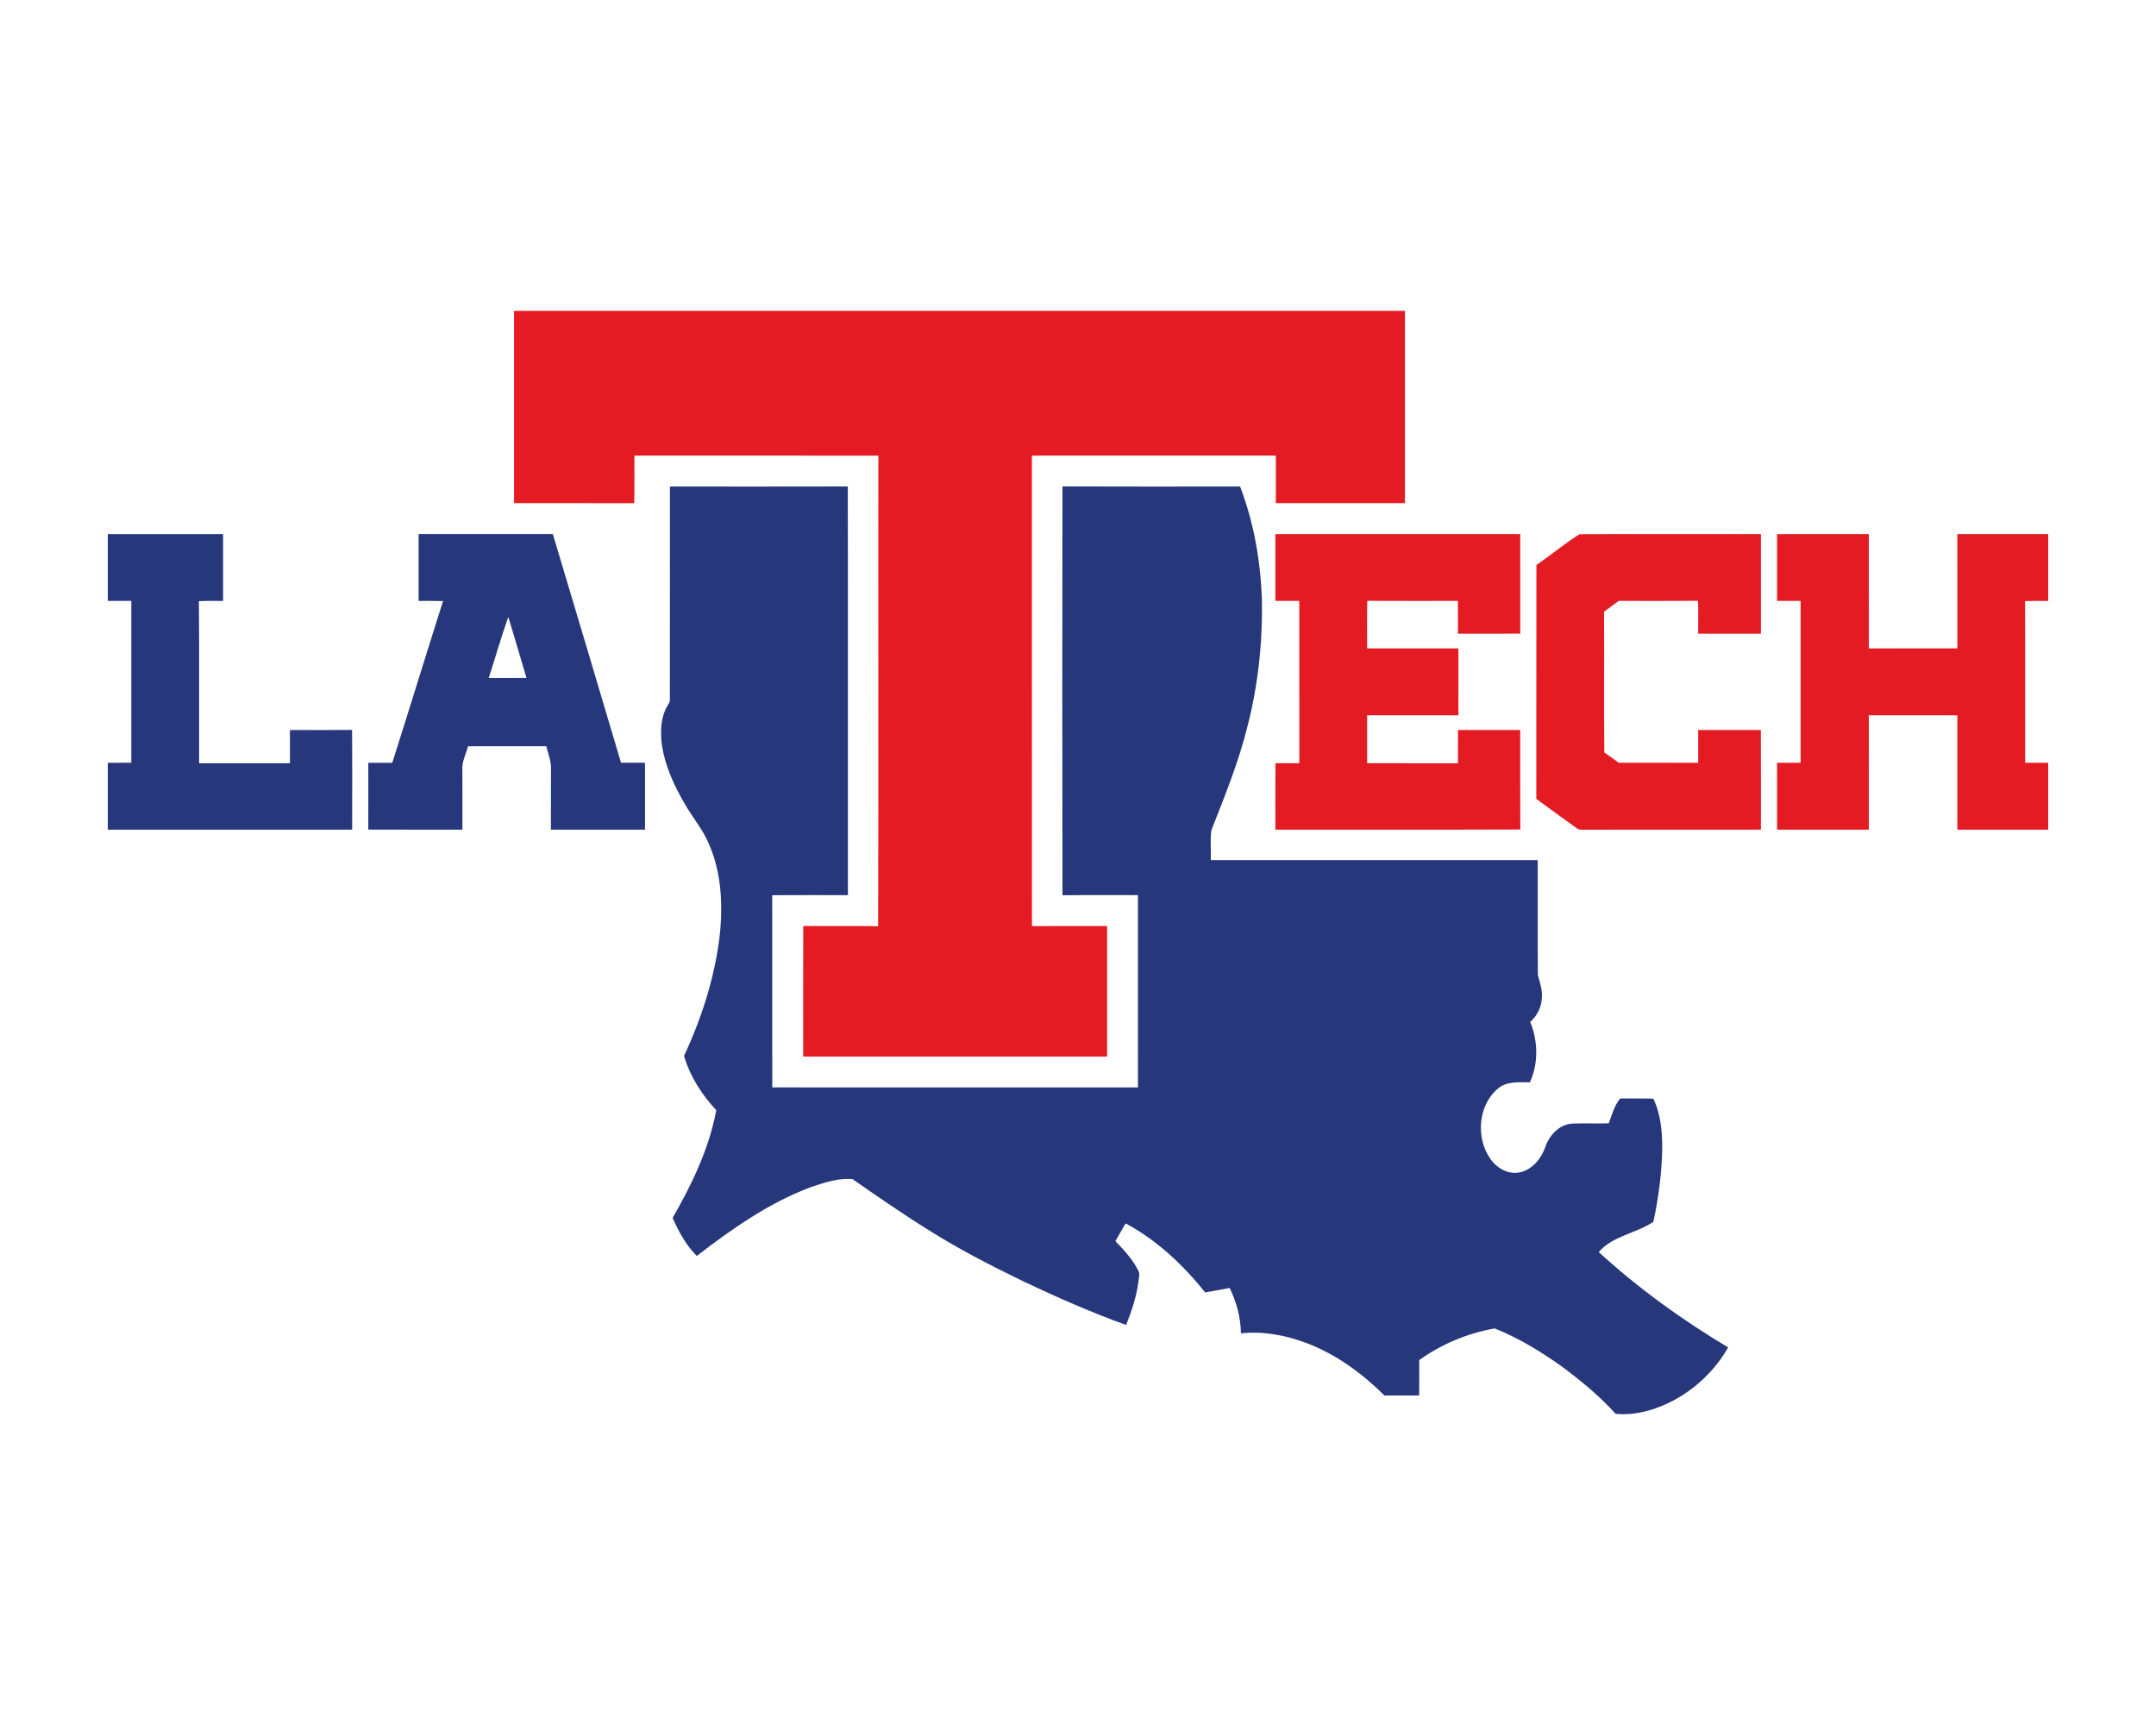 <?xml version="1.0" encoding="UTF-8"?>
<!DOCTYPE svg PUBLIC "-//W3C//DTD SVG 1.1//EN" "http://www.w3.org/Graphics/SVG/1.1/DTD/svg11.dtd">
<!-- Creator: CorelDRAW -->
<svg xmlns="http://www.w3.org/2000/svg" xml:space="preserve" width="2000px" height="1600px" version="1.1" style="shape-rendering:geometricPrecision; text-rendering:geometricPrecision; image-rendering:optimizeQuality; fill-rule:evenodd; clip-rule:evenodd"
viewBox="0 0 2000 1600"
 xmlns:xlink="http://www.w3.org/1999/xlink">
 <defs>
  <style type="text/css">
   <![CDATA[
    .fil1 {fill:#27377C;fill-rule:nonzero}
    .fil0 {fill:#E41B23;fill-rule:nonzero}
   ]]>
  </style>
 </defs>
 <g id="Capa_x0020_1">
  <g id="Louisiana_x0020_Monroe_x0020_Warhawks.cdr">
   <path class="fil0" d="M476.85 288.3l826.43 0c0,59.46 0,118.92 0,178.38 -39.94,0 -79.85,0 -119.77,0 0,-14.68 0,-29.36 0,-44.05 -75.44,-0.03 -150.86,0 -226.3,-0.01 0.05,145.43 -0.04,290.89 0.05,436.34 23.23,-0.05 46.47,-0.03 69.71,-0.01 -0.04,40.34 -0.02,80.69 0,121.04 -93.97,0.01 -187.94,0 -281.91,0 0.05,-40.37 -0.12,-80.75 0.08,-121.11 23.14,0.24 46.29,-0.22 69.44,0.24 0.51,-145.49 0.01,-290.98 0.23,-436.45 -75.43,-0.12 -150.87,-0.02 -226.31,-0.05 -0.05,14.7 0.12,29.41 -0.09,44.11 -37.2,-0.12 -74.38,0 -111.56,-0.05 0,-59.46 0,-118.92 0,-178.38zm1171.63 207.04c28.39,0 56.75,-0.02 85.14,0.01 -0.03,35.35 0,70.72 -0.02,106.07 27.38,-0.02 54.76,0.03 82.15,-0.02 -0.04,-35.36 -0.02,-70.71 -0.02,-106.06 28.08,0 56.18,0 84.27,0l0 62.04c-7.17,-0.05 -14.34,-0.07 -21.49,0.12 0.24,49.99 0.03,100.01 0.1,150.02 7.12,-0.02 14.26,-0.02 21.39,-0.02l0 62.03c-28.09,0 -56.17,0 -84.27,0 -0.02,-35.37 0,-70.72 0,-106.09 -27.37,-0.01 -54.73,0.02 -82.09,-0.01 -0.07,35.36 -0.02,70.73 -0.02,106.1 -28.39,0 -56.77,0 -85.14,0 0,-20.67 0,-41.36 0,-62.03 7.27,0 14.54,0 21.83,-0.01 -0.03,-50.05 -0.01,-100.08 -0.01,-150.13 -7.28,0 -14.55,0 -21.82,0 0,-20.67 0,-41.34 0,-62.02zm-223.24 28.76c13.54,-9.26 26.18,-20.04 40.07,-28.64 56.06,-0.3 112.13,-0.04 168.2,-0.12 0,30.79 0,61.59 0,92.39 -19.4,-0.02 -38.81,0.04 -58.19,-0.02 -0.07,-10.16 0.22,-20.31 -0.17,-30.45 -24.49,0.22 -48.96,0.05 -73.44,0.08 -4.6,3.34 -9.26,6.59 -13.73,10.08 0.33,43.51 -0.22,87.02 0.28,130.54 4.55,2.99 8.93,6.24 13.29,9.51 24.59,0.07 49.18,0.02 73.78,0.03 0,-10.13 -0.01,-20.24 0,-30.37 19.37,-0.03 38.74,0.07 58.11,-0.05 0.17,30.82 0.02,61.63 0.07,92.43 -54.34,0.07 -108.7,-0.05 -163.05,0.07 -2.65,-0.15 -5.59,0.53 -7.76,-1.33 -12.61,-8.95 -25.04,-18.18 -37.56,-27.23 0.14,-72.31 -0.05,-144.61 0.1,-216.92zm-242.16 -28.76c75.71,0.01 151.44,-0.04 227.16,0.03 -0.02,30.76 -0.06,61.55 0.01,92.31 -19.26,0.1 -38.51,0.03 -57.78,0.05 -0.02,-10.13 0.04,-20.26 -0.03,-30.39 -28.03,0 -56.06,0.12 -84.08,-0.06 -0.36,14.71 -0.07,29.42 -0.16,44.14 28.24,0 56.47,0 84.7,0 0,20.67 0.02,41.36 -0.02,62.02 -28.21,0 -56.44,0.02 -84.66,-0.01 -0.03,14.83 -0.02,29.67 0,44.48 28.08,0.02 56.17,0.02 84.25,0.02 0.02,-10.28 -0.05,-20.57 0.05,-30.83 19.23,0.07 38.47,0 57.7,0.03 0.07,30.75 -0.12,61.5 0.08,92.26 -75.73,0.33 -151.47,0.04 -227.22,0.14 0.03,-20.55 -0.07,-41.1 0.07,-61.65 7.37,0.07 14.77,0.05 22.17,0.05 -0.01,-50.2 0.04,-100.39 -0.03,-150.59 -7.41,0.04 -14.8,0.02 -22.21,0.02 0,-20.67 0,-41.35 0,-62.02z"/>
   <path class="fil1" d="M621.45 451.26c55,0 110,0.1 165,-0.05 0.25,126.36 0.03,252.72 0.1,379.08 -23.39,0.01 -46.8,-0.11 -70.19,0.05 0.07,59.42 0.04,118.85 0.02,178.27 113.07,0.09 226.15,0 339.23,0.05 -0.02,-59.47 0.02,-118.93 -0.02,-178.39 -23.32,0.09 -46.66,-0.15 -69.98,0.12 -0.27,-126.39 -0.22,-252.82 -0.02,-379.22 54.91,0.23 109.83,0.09 164.76,0.07 12.88,33.68 19.11,69.69 20.27,105.66 0.64,39.16 -3.56,78.47 -13.31,116.43 -8.18,33.22 -21.06,64.95 -33.59,96.69 -1.24,9.16 -0.2,18.52 -0.51,27.76 101.09,-0.04 202.18,-0.02 303.26,-0.02 0.09,35.49 -0.17,70.97 0.12,106.44 1.59,6.76 4.26,13.45 3.75,20.55 -0.12,8.87 -4.24,17.27 -10.81,23.14 7.2,17.79 7.75,38.41 -0.35,56.03 -10.09,0.02 -21.49,-1.32 -29.73,5.87 -18.58,15.67 -20.54,46.16 -6.61,65.5 6.13,8.67 17.23,14.77 27.98,11.84 11.27,-2.87 19.11,-12.92 22.77,-23.51 3.77,-10.85 13.14,-20.93 25.22,-21.46 11.16,-0.53 22.35,0.19 33.52,-0.25 2.94,-7.74 5.12,-16.36 10.63,-23.02 10.23,0.12 20.48,-0.17 30.73,0.17 6.94,14.29 8.24,30.44 8.31,46.1 -0.53,22.89 -3.37,45.73 -8.28,68.1 -16.03,10.91 -37.51,12.85 -50.66,28.06 36.72,33.62 77.3,62.95 120.06,88.43 -11.84,20.84 -29.82,38.08 -50.97,49.36 -16.38,8.54 -34.79,14.05 -53.42,12.25 -14.83,-16.39 -32,-30.59 -49.72,-43.73 -19.49,-13.97 -40.18,-26.54 -62.45,-35.47 -25.07,4.38 -49.33,14.51 -70.02,29.37 -0.02,10.94 0.05,21.87 -0.05,32.8 -10.73,0.09 -21.46,0.06 -32.19,0.04 -20.61,-20.36 -44.43,-38 -71.67,-48.39 -19.49,-7.48 -40.6,-11.46 -61.49,-9.26 -0.23,-14.59 -4.06,-29.05 -10.48,-42.1 -7.56,1.55 -15.17,2.78 -22.75,4.14 -20.37,-25.57 -44.76,-48.46 -73.68,-64.03 -3.41,5.37 -6.25,11.04 -9.55,16.46 7.92,8.21 15.86,16.72 21.03,26.98 2.05,3.18 0.67,6.97 0.39,10.44 -1.83,13.93 -6.26,27.34 -11.46,40.35 -32.7,-11.79 -64.56,-25.84 -95.95,-40.74 -30.25,-14.68 -60.23,-30.1 -88.65,-48.17 -23.6,-14.68 -46.42,-30.56 -69.25,-46.4 -13.26,-1.11 -26.36,3.3 -38.79,7.51 -38.79,14.59 -73.06,38.67 -105.65,63.8 -9.93,-10.02 -16.75,-22.51 -22.4,-35.31 17.9,-31.19 33.9,-64.3 40.48,-99.91 -13.43,-14.39 -24.35,-31.36 -29.91,-50.35 16.48,-35.35 28.6,-73.01 33.13,-111.85 3.05,-28.73 1.59,-58.86 -10.4,-85.56 -5.27,-12.45 -14.14,-22.82 -20.88,-34.42 -11.02,-18.53 -20.48,-38.69 -22.81,-60.35 -0.87,-10.9 -0.29,-22.57 5.39,-32.2 0.86,-1.87 2.55,-3.53 2.45,-5.7 0.09,-66.01 -0.02,-132.04 0.05,-198.05zm-233.14 44.06c41.51,0 83,0.05 124.51,-0.02 21.27,70.67 42.21,141.42 63.25,212.15 7.43,0.09 14.84,0.04 22.27,0.05 0,20.67 0,41.34 0,62.03 -29.09,0 -58.2,0 -87.28,0 0.05,-18.96 -0.04,-37.94 0.05,-56.89 0.17,-7.1 -2.74,-13.71 -4.31,-20.5 -24.23,-0.05 -48.44,-0.05 -72.67,0 -1.8,7.34 -5.8,14.32 -5.22,22.11 0.09,18.42 0.02,36.85 0.03,55.28 -29.1,-0.04 -58.2,0.08 -87.31,-0.07 0.09,-20.64 0.05,-41.29 0.02,-61.92 7.41,-0.05 14.82,-0.09 22.22,0.03 15.9,-49.96 31.26,-100.09 47.11,-150.07 -7.55,-0.24 -15.11,-0.11 -22.66,-0.14 -0.03,-20.67 -0.01,-41.35 -0.01,-62.04zm65.08 133.48l0 0c11.66,-0.04 23.33,0.08 34.98,-0.07 -5.73,-18.79 -11.02,-37.73 -16.87,-56.48 -6.64,18.65 -12,37.72 -18.11,56.55zm-353.39 -133.46c35.64,0 71.3,0 106.94,0 0,20.67 0,41.35 0,62.04 -7.48,-0.04 -14.97,-0.14 -22.43,0.2 0.44,50.1 0.05,100.24 0.19,150.35 28.09,0 56.18,0 84.26,0 0,-10.27 -0.01,-20.53 0,-30.81 19.22,-0.04 38.43,0.15 57.63,-0.09 0.27,30.83 0.05,61.67 0.1,92.5 -75.56,0 -151.13,0 -226.69,0l0 -62.03c7.27,0 14.54,0 21.81,-0.01 -0.01,-50.05 0.02,-100.08 0,-150.13 -7.27,0 -14.54,0 -21.81,0l0 -62.02z"/>
  </g>
 </g>
</svg>
